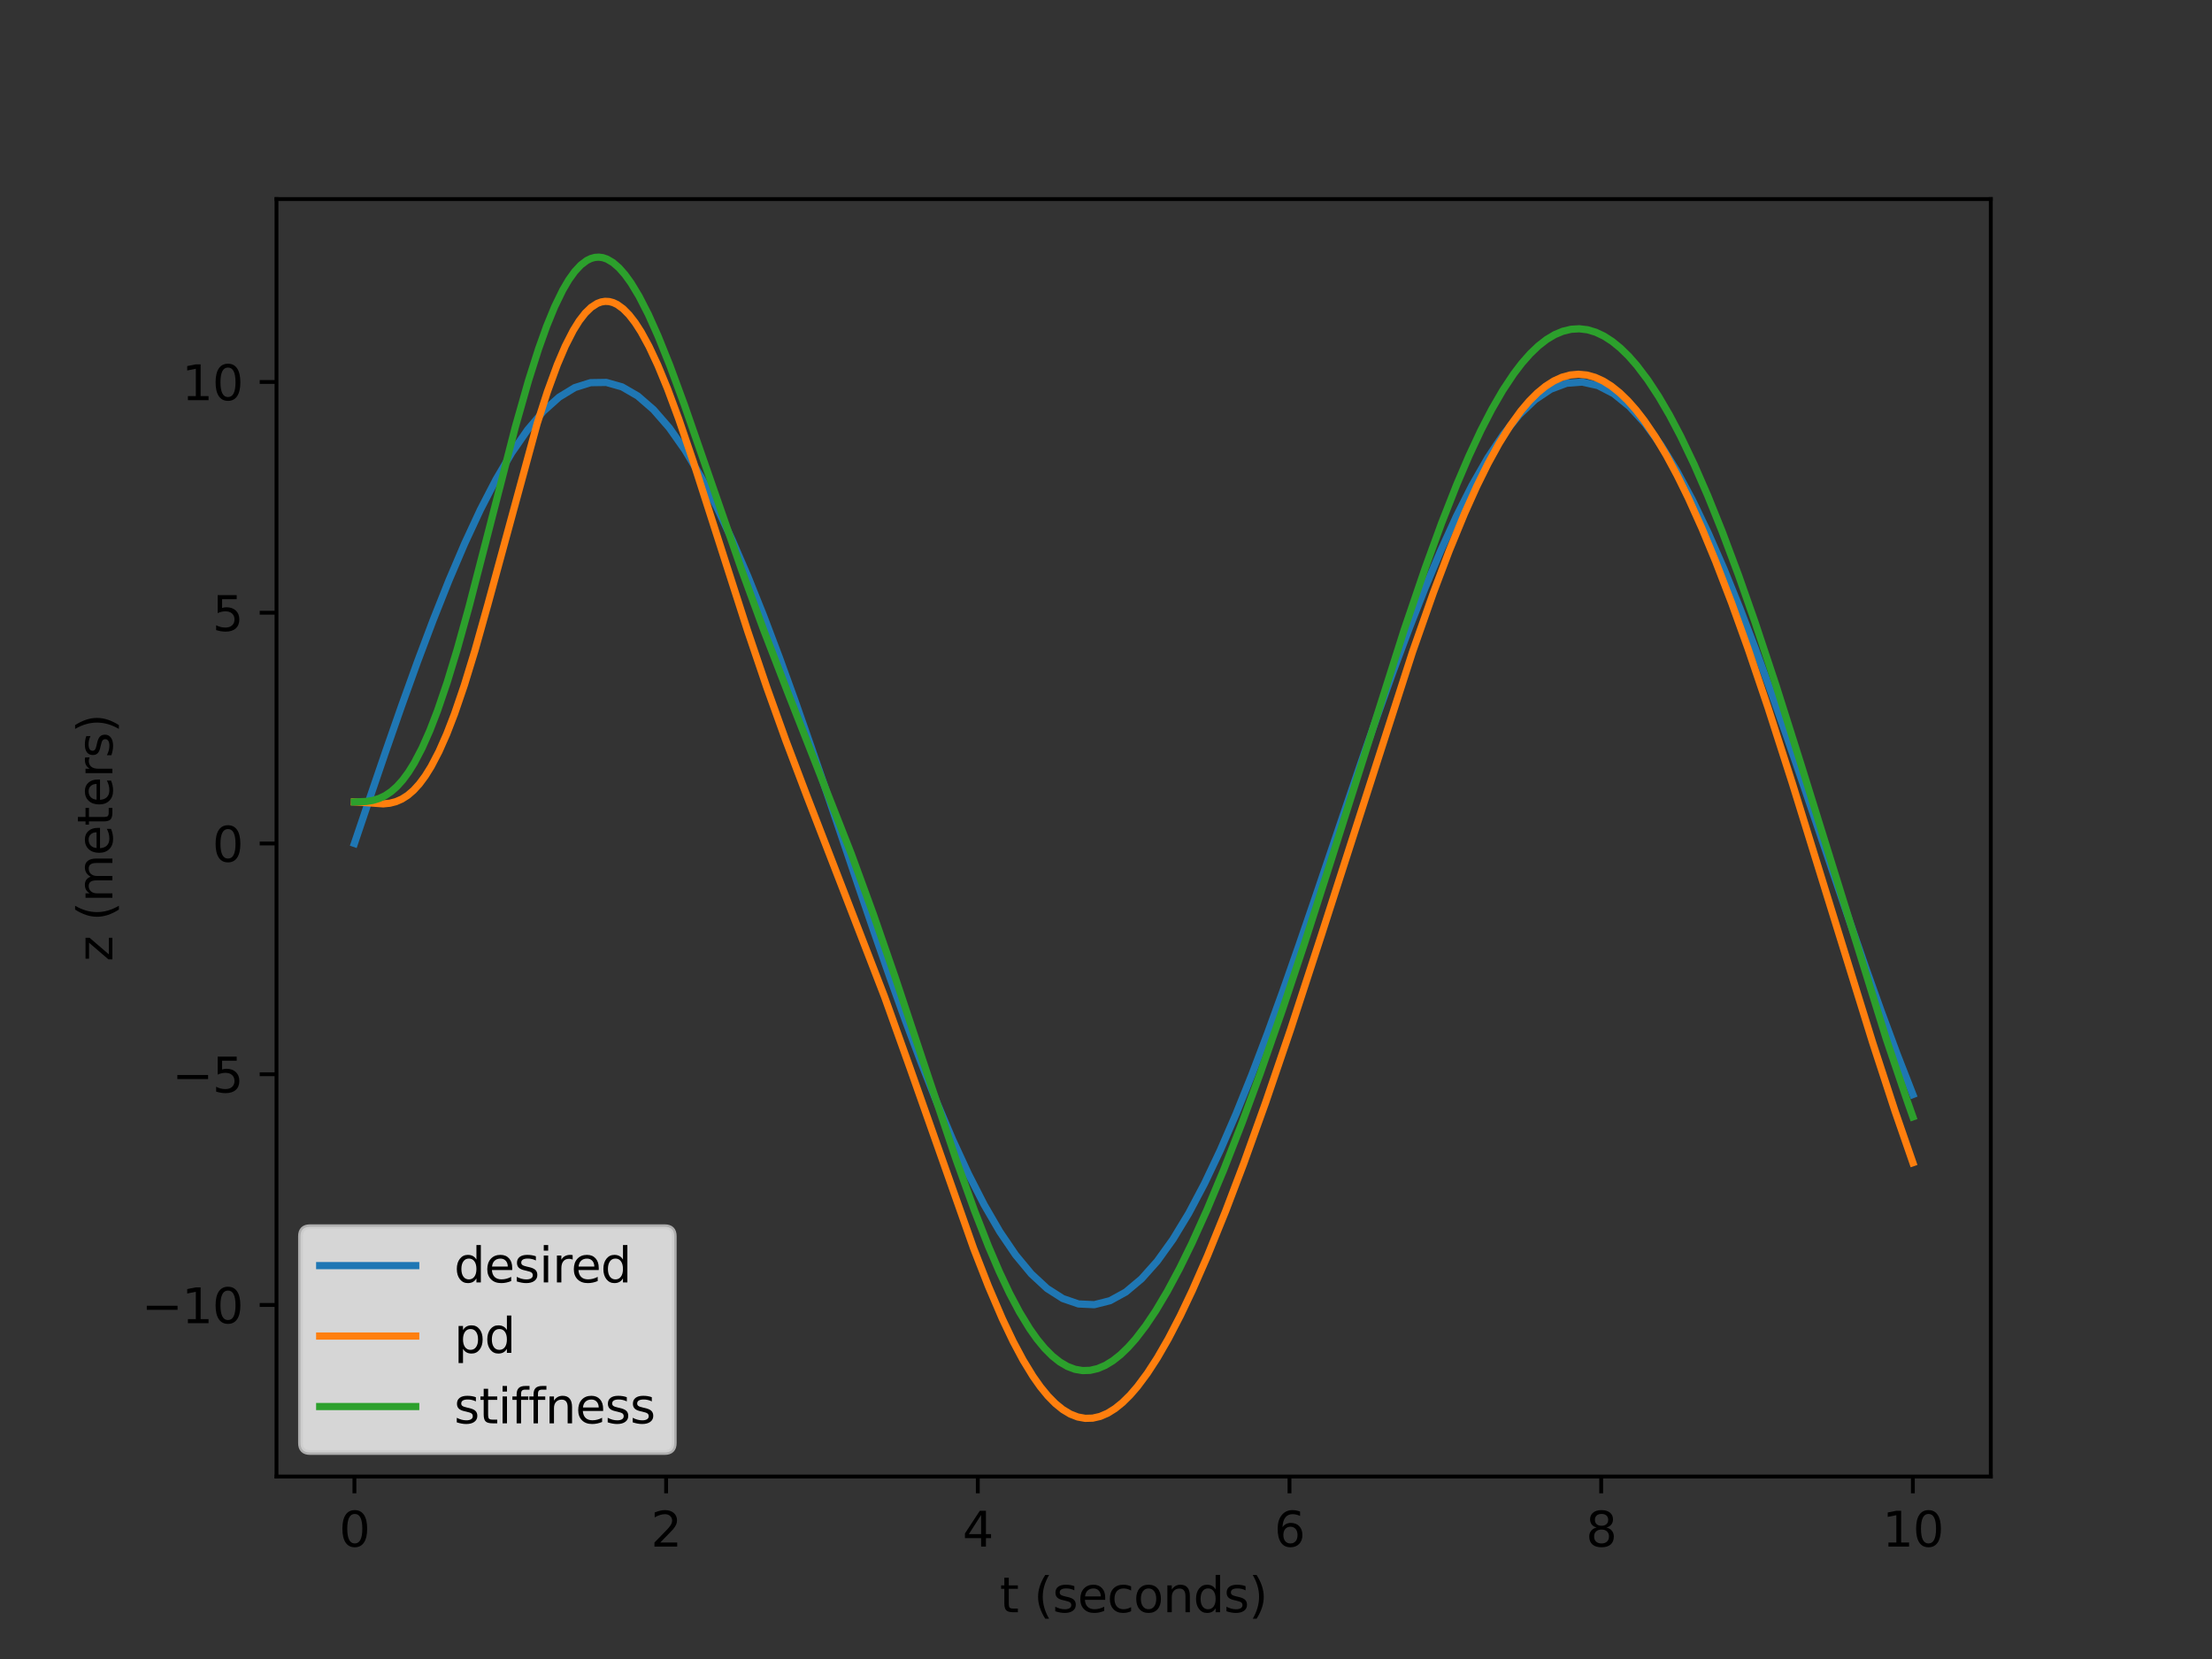 <?xml version="1.0" encoding="utf-8" standalone="no"?>
<!DOCTYPE svg PUBLIC "-//W3C//DTD SVG 1.1//EN"
  "http://www.w3.org/Graphics/SVG/1.1/DTD/svg11.dtd">
<svg xmlns:xlink="http://www.w3.org/1999/xlink" width="460.8pt" height="345.6pt" viewBox="0 0 460.8 345.6" xmlns="http://www.w3.org/2000/svg" version="1.1">
 <rect x="0" y="0" width="460.8" height="345.6" fill="#333333" stroke="none"/>
 <defs>
  <style type="text/css">*{stroke-linejoin: round; stroke-linecap: butt}</style>
 </defs>
 <g id="figure_1">
  <g id="patch_1">
   <path d="M 0 345.6 
L 460.8 345.6 
L 460.8 0 
L 0 0 
L 0 345.6 
z
" style="fill: none"/>
  </g>
  <g id="axes_1">
   <g id="patch_2">
    <path d="M 57.6 307.584 
L 414.72 307.584 
L 414.72 41.472 
L 57.6 41.472 
L 57.6 307.584 
z
" style="fill: none"/>
   </g>
   <g id="matplotlib.axis_1">
    <g id="xtick_1">
     <g id="line2d_1">
      <defs>
       <path id="m48738b27d7" d="M 0 0 
L 0 3.5 
" style="stroke: #000000; stroke-width: 0.8"/>
      </defs>
      <g>
       <use xlink:href="#m48738b27d7" x="73.833" y="307.584" style="stroke: #000000; stroke-width: 0.8"/>
      </g>
     </g>
     <g id="text_1">
      <!-- 0 -->
      <g transform="translate(70.651 322.182) scale(0.1 -0.1)">
       <defs>
        <path id="DejaVuSans-30" d="M 2034 4250 
Q 1547 4250 1301 3770 
Q 1056 3291 1056 2328 
Q 1056 1369 1301 889 
Q 1547 409 2034 409 
Q 2525 409 2770 889 
Q 3016 1369 3016 2328 
Q 3016 3291 2770 3770 
Q 2525 4250 2034 4250 
z
M 2034 4750 
Q 2819 4750 3233 4129 
Q 3647 3509 3647 2328 
Q 3647 1150 3233 529 
Q 2819 -91 2034 -91 
Q 1250 -91 836 529 
Q 422 1150 422 2328 
Q 422 3509 836 4129 
Q 1250 4750 2034 4750 
z
" transform="scale(0.016)"/>
       </defs>
       <use xlink:href="#DejaVuSans-30"/>
      </g>
     </g>
    </g>
    <g id="xtick_2">
     <g id="line2d_2">
      <g>
       <use xlink:href="#m48738b27d7" x="138.764" y="307.584" style="stroke: #000000; stroke-width: 0.8"/>
      </g>
     </g>
     <g id="text_2">
      <!-- 2 -->
      <g transform="translate(135.582 322.182) scale(0.1 -0.1)">
       <defs>
        <path id="DejaVuSans-32" d="M 1228 531 
L 3431 531 
L 3431 0 
L 469 0 
L 469 531 
Q 828 903 1448 1529 
Q 2069 2156 2228 2338 
Q 2531 2678 2651 2914 
Q 2772 3150 2772 3378 
Q 2772 3750 2511 3984 
Q 2250 4219 1831 4219 
Q 1534 4219 1204 4116 
Q 875 4013 500 3803 
L 500 4441 
Q 881 4594 1212 4672 
Q 1544 4750 1819 4750 
Q 2544 4750 2975 4387 
Q 3406 4025 3406 3419 
Q 3406 3131 3298 2873 
Q 3191 2616 2906 2266 
Q 2828 2175 2409 1742 
Q 1991 1309 1228 531 
z
" transform="scale(0.016)"/>
       </defs>
       <use xlink:href="#DejaVuSans-32"/>
      </g>
     </g>
    </g>
    <g id="xtick_3">
     <g id="line2d_3">
      <g>
       <use xlink:href="#m48738b27d7" x="203.695" y="307.584" style="stroke: #000000; stroke-width: 0.8"/>
      </g>
     </g>
     <g id="text_3">
      <!-- 4 -->
      <g transform="translate(200.513 322.182) scale(0.1 -0.1)">
       <defs>
        <path id="DejaVuSans-34" d="M 2419 4116 
L 825 1625 
L 2419 1625 
L 2419 4116 
z
M 2253 4666 
L 3047 4666 
L 3047 1625 
L 3713 1625 
L 3713 1100 
L 3047 1100 
L 3047 0 
L 2419 0 
L 2419 1100 
L 313 1100 
L 313 1709 
L 2253 4666 
z
" transform="scale(0.016)"/>
       </defs>
       <use xlink:href="#DejaVuSans-34"/>
      </g>
     </g>
    </g>
    <g id="xtick_4">
     <g id="line2d_4">
      <g>
       <use xlink:href="#m48738b27d7" x="268.625" y="307.584" style="stroke: #000000; stroke-width: 0.8"/>
      </g>
     </g>
     <g id="text_4">
      <!-- 6 -->
      <g transform="translate(265.444 322.182) scale(0.1 -0.1)">
       <defs>
        <path id="DejaVuSans-36" d="M 2113 2584 
Q 1688 2584 1439 2293 
Q 1191 2003 1191 1497 
Q 1191 994 1439 701 
Q 1688 409 2113 409 
Q 2538 409 2786 701 
Q 3034 994 3034 1497 
Q 3034 2003 2786 2293 
Q 2538 2584 2113 2584 
z
M 3366 4563 
L 3366 3988 
Q 3128 4100 2886 4159 
Q 2644 4219 2406 4219 
Q 1781 4219 1451 3797 
Q 1122 3375 1075 2522 
Q 1259 2794 1537 2939 
Q 1816 3084 2150 3084 
Q 2853 3084 3261 2657 
Q 3669 2231 3669 1497 
Q 3669 778 3244 343 
Q 2819 -91 2113 -91 
Q 1303 -91 875 529 
Q 447 1150 447 2328 
Q 447 3434 972 4092 
Q 1497 4750 2381 4750 
Q 2619 4750 2861 4703 
Q 3103 4656 3366 4563 
z
" transform="scale(0.016)"/>
       </defs>
       <use xlink:href="#DejaVuSans-36"/>
      </g>
     </g>
    </g>
    <g id="xtick_5">
     <g id="line2d_5">
      <g>
       <use xlink:href="#m48738b27d7" x="333.556" y="307.584" style="stroke: #000000; stroke-width: 0.8"/>
      </g>
     </g>
     <g id="text_5">
      <!-- 8 -->
      <g transform="translate(330.375 322.182) scale(0.1 -0.1)">
       <defs>
        <path id="DejaVuSans-38" d="M 2034 2216 
Q 1584 2216 1326 1975 
Q 1069 1734 1069 1313 
Q 1069 891 1326 650 
Q 1584 409 2034 409 
Q 2484 409 2743 651 
Q 3003 894 3003 1313 
Q 3003 1734 2745 1975 
Q 2488 2216 2034 2216 
z
M 1403 2484 
Q 997 2584 770 2862 
Q 544 3141 544 3541 
Q 544 4100 942 4425 
Q 1341 4750 2034 4750 
Q 2731 4750 3128 4425 
Q 3525 4100 3525 3541 
Q 3525 3141 3298 2862 
Q 3072 2584 2669 2484 
Q 3125 2378 3379 2068 
Q 3634 1759 3634 1313 
Q 3634 634 3220 271 
Q 2806 -91 2034 -91 
Q 1263 -91 848 271 
Q 434 634 434 1313 
Q 434 1759 690 2068 
Q 947 2378 1403 2484 
z
M 1172 3481 
Q 1172 3119 1398 2916 
Q 1625 2713 2034 2713 
Q 2441 2713 2670 2916 
Q 2900 3119 2900 3481 
Q 2900 3844 2670 4047 
Q 2441 4250 2034 4250 
Q 1625 4250 1398 4047 
Q 1172 3844 1172 3481 
z
" transform="scale(0.016)"/>
       </defs>
       <use xlink:href="#DejaVuSans-38"/>
      </g>
     </g>
    </g>
    <g id="xtick_6">
     <g id="line2d_6">
      <g>
       <use xlink:href="#m48738b27d7" x="398.487" y="307.584" style="stroke: #000000; stroke-width: 0.8"/>
      </g>
     </g>
     <g id="text_6">
      <!-- 10 -->
      <g transform="translate(392.125 322.182) scale(0.1 -0.1)">
       <defs>
        <path id="DejaVuSans-31" d="M 794 531 
L 1825 531 
L 1825 4091 
L 703 3866 
L 703 4441 
L 1819 4666 
L 2450 4666 
L 2450 531 
L 3481 531 
L 3481 0 
L 794 0 
L 794 531 
z
" transform="scale(0.016)"/>
       </defs>
       <use xlink:href="#DejaVuSans-31"/>
       <use xlink:href="#DejaVuSans-30" x="63.623"/>
      </g>
     </g>
    </g>
    <g id="text_7">
     <!-- t (seconds) -->
     <g transform="translate(208.272 335.861) scale(0.1 -0.1)">
      <defs>
       <path id="DejaVuSans-74" d="M 1172 4494 
L 1172 3500 
L 2356 3500 
L 2356 3053 
L 1172 3053 
L 1172 1153 
Q 1172 725 1289 603 
Q 1406 481 1766 481 
L 2356 481 
L 2356 0 
L 1766 0 
Q 1100 0 847 248 
Q 594 497 594 1153 
L 594 3053 
L 172 3053 
L 172 3500 
L 594 3500 
L 594 4494 
L 1172 4494 
z
" transform="scale(0.016)"/>
       <path id="DejaVuSans-20" transform="scale(0.016)"/>
       <path id="DejaVuSans-28" d="M 1984 4856 
Q 1566 4138 1362 3434 
Q 1159 2731 1159 2009 
Q 1159 1288 1364 580 
Q 1569 -128 1984 -844 
L 1484 -844 
Q 1016 -109 783 600 
Q 550 1309 550 2009 
Q 550 2706 781 3412 
Q 1013 4119 1484 4856 
L 1984 4856 
z
" transform="scale(0.016)"/>
       <path id="DejaVuSans-73" d="M 2834 3397 
L 2834 2853 
Q 2591 2978 2328 3040 
Q 2066 3103 1784 3103 
Q 1356 3103 1142 2972 
Q 928 2841 928 2578 
Q 928 2378 1081 2264 
Q 1234 2150 1697 2047 
L 1894 2003 
Q 2506 1872 2764 1633 
Q 3022 1394 3022 966 
Q 3022 478 2636 193 
Q 2250 -91 1575 -91 
Q 1294 -91 989 -36 
Q 684 19 347 128 
L 347 722 
Q 666 556 975 473 
Q 1284 391 1588 391 
Q 1994 391 2212 530 
Q 2431 669 2431 922 
Q 2431 1156 2273 1281 
Q 2116 1406 1581 1522 
L 1381 1569 
Q 847 1681 609 1914 
Q 372 2147 372 2553 
Q 372 3047 722 3315 
Q 1072 3584 1716 3584 
Q 2034 3584 2315 3537 
Q 2597 3491 2834 3397 
z
" transform="scale(0.016)"/>
       <path id="DejaVuSans-65" d="M 3597 1894 
L 3597 1613 
L 953 1613 
Q 991 1019 1311 708 
Q 1631 397 2203 397 
Q 2534 397 2845 478 
Q 3156 559 3463 722 
L 3463 178 
Q 3153 47 2828 -22 
Q 2503 -91 2169 -91 
Q 1331 -91 842 396 
Q 353 884 353 1716 
Q 353 2575 817 3079 
Q 1281 3584 2069 3584 
Q 2775 3584 3186 3129 
Q 3597 2675 3597 1894 
z
M 3022 2063 
Q 3016 2534 2758 2815 
Q 2500 3097 2075 3097 
Q 1594 3097 1305 2825 
Q 1016 2553 972 2059 
L 3022 2063 
z
" transform="scale(0.016)"/>
       <path id="DejaVuSans-63" d="M 3122 3366 
L 3122 2828 
Q 2878 2963 2633 3030 
Q 2388 3097 2138 3097 
Q 1578 3097 1268 2742 
Q 959 2388 959 1747 
Q 959 1106 1268 751 
Q 1578 397 2138 397 
Q 2388 397 2633 464 
Q 2878 531 3122 666 
L 3122 134 
Q 2881 22 2623 -34 
Q 2366 -91 2075 -91 
Q 1284 -91 818 406 
Q 353 903 353 1747 
Q 353 2603 823 3093 
Q 1294 3584 2113 3584 
Q 2378 3584 2631 3529 
Q 2884 3475 3122 3366 
z
" transform="scale(0.016)"/>
       <path id="DejaVuSans-6f" d="M 1959 3097 
Q 1497 3097 1228 2736 
Q 959 2375 959 1747 
Q 959 1119 1226 758 
Q 1494 397 1959 397 
Q 2419 397 2687 759 
Q 2956 1122 2956 1747 
Q 2956 2369 2687 2733 
Q 2419 3097 1959 3097 
z
M 1959 3584 
Q 2709 3584 3137 3096 
Q 3566 2609 3566 1747 
Q 3566 888 3137 398 
Q 2709 -91 1959 -91 
Q 1206 -91 779 398 
Q 353 888 353 1747 
Q 353 2609 779 3096 
Q 1206 3584 1959 3584 
z
" transform="scale(0.016)"/>
       <path id="DejaVuSans-6e" d="M 3513 2113 
L 3513 0 
L 2938 0 
L 2938 2094 
Q 2938 2591 2744 2837 
Q 2550 3084 2163 3084 
Q 1697 3084 1428 2787 
Q 1159 2491 1159 1978 
L 1159 0 
L 581 0 
L 581 3500 
L 1159 3500 
L 1159 2956 
Q 1366 3272 1645 3428 
Q 1925 3584 2291 3584 
Q 2894 3584 3203 3211 
Q 3513 2838 3513 2113 
z
" transform="scale(0.016)"/>
       <path id="DejaVuSans-64" d="M 2906 2969 
L 2906 4863 
L 3481 4863 
L 3481 0 
L 2906 0 
L 2906 525 
Q 2725 213 2448 61 
Q 2172 -91 1784 -91 
Q 1150 -91 751 415 
Q 353 922 353 1747 
Q 353 2572 751 3078 
Q 1150 3584 1784 3584 
Q 2172 3584 2448 3432 
Q 2725 3281 2906 2969 
z
M 947 1747 
Q 947 1113 1208 752 
Q 1469 391 1925 391 
Q 2381 391 2643 752 
Q 2906 1113 2906 1747 
Q 2906 2381 2643 2742 
Q 2381 3103 1925 3103 
Q 1469 3103 1208 2742 
Q 947 2381 947 1747 
z
" transform="scale(0.016)"/>
       <path id="DejaVuSans-29" d="M 513 4856 
L 1013 4856 
Q 1481 4119 1714 3412 
Q 1947 2706 1947 2009 
Q 1947 1309 1714 600 
Q 1481 -109 1013 -844 
L 513 -844 
Q 928 -128 1133 580 
Q 1338 1288 1338 2009 
Q 1338 2731 1133 3434 
Q 928 4138 513 4856 
z
" transform="scale(0.016)"/>
      </defs>
      <use xlink:href="#DejaVuSans-74"/>
      <use xlink:href="#DejaVuSans-20" x="39.209"/>
      <use xlink:href="#DejaVuSans-28" x="70.996"/>
      <use xlink:href="#DejaVuSans-73" x="110.01"/>
      <use xlink:href="#DejaVuSans-65" x="162.109"/>
      <use xlink:href="#DejaVuSans-63" x="223.633"/>
      <use xlink:href="#DejaVuSans-6f" x="278.613"/>
      <use xlink:href="#DejaVuSans-6e" x="339.795"/>
      <use xlink:href="#DejaVuSans-64" x="403.174"/>
      <use xlink:href="#DejaVuSans-73" x="466.65"/>
      <use xlink:href="#DejaVuSans-29" x="518.75"/>
     </g>
    </g>
   </g>
   <g id="matplotlib.axis_2">
    <g id="ytick_1">
     <g id="line2d_7">
      <defs>
       <path id="mdeef4eff92" d="M 0 0 
L -3.5 0 
" style="stroke: #000000; stroke-width: 0.8"/>
      </defs>
      <g>
       <use xlink:href="#mdeef4eff92" x="57.6" y="271.848" style="stroke: #000000; stroke-width: 0.8"/>
      </g>
     </g>
     <g id="text_8">
      <!-- −10 -->
      <g transform="translate(29.495 275.647) scale(0.1 -0.1)">
       <defs>
        <path id="DejaVuSans-2212" d="M 678 2272 
L 4684 2272 
L 4684 1741 
L 678 1741 
L 678 2272 
z
" transform="scale(0.016)"/>
       </defs>
       <use xlink:href="#DejaVuSans-2212"/>
       <use xlink:href="#DejaVuSans-31" x="83.789"/>
       <use xlink:href="#DejaVuSans-30" x="147.412"/>
      </g>
     </g>
    </g>
    <g id="ytick_2">
     <g id="line2d_8">
      <g>
       <use xlink:href="#mdeef4eff92" x="57.6" y="223.778" style="stroke: #000000; stroke-width: 0.8"/>
      </g>
     </g>
     <g id="text_9">
      <!-- −5 -->
      <g transform="translate(35.858 227.577) scale(0.1 -0.1)">
       <defs>
        <path id="DejaVuSans-35" d="M 691 4666 
L 3169 4666 
L 3169 4134 
L 1269 4134 
L 1269 2991 
Q 1406 3038 1543 3061 
Q 1681 3084 1819 3084 
Q 2600 3084 3056 2656 
Q 3513 2228 3513 1497 
Q 3513 744 3044 326 
Q 2575 -91 1722 -91 
Q 1428 -91 1123 -41 
Q 819 9 494 109 
L 494 744 
Q 775 591 1075 516 
Q 1375 441 1709 441 
Q 2250 441 2565 725 
Q 2881 1009 2881 1497 
Q 2881 1984 2565 2268 
Q 2250 2553 1709 2553 
Q 1456 2553 1204 2497 
Q 953 2441 691 2322 
L 691 4666 
z
" transform="scale(0.016)"/>
       </defs>
       <use xlink:href="#DejaVuSans-2212"/>
       <use xlink:href="#DejaVuSans-35" x="83.789"/>
      </g>
     </g>
    </g>
    <g id="ytick_3">
     <g id="line2d_9">
      <g>
       <use xlink:href="#mdeef4eff92" x="57.6" y="175.707" style="stroke: #000000; stroke-width: 0.8"/>
      </g>
     </g>
     <g id="text_10">
      <!-- 0 -->
      <g transform="translate(44.237 179.507) scale(0.1 -0.1)">
       <use xlink:href="#DejaVuSans-30"/>
      </g>
     </g>
    </g>
    <g id="ytick_4">
     <g id="line2d_10">
      <g>
       <use xlink:href="#mdeef4eff92" x="57.6" y="127.637" style="stroke: #000000; stroke-width: 0.8"/>
      </g>
     </g>
     <g id="text_11">
      <!-- 5 -->
      <g transform="translate(44.237 131.436) scale(0.1 -0.1)">
       <use xlink:href="#DejaVuSans-35"/>
      </g>
     </g>
    </g>
    <g id="ytick_5">
     <g id="line2d_11">
      <g>
       <use xlink:href="#mdeef4eff92" x="57.6" y="79.567" style="stroke: #000000; stroke-width: 0.8"/>
      </g>
     </g>
     <g id="text_12">
      <!-- 10 -->
      <g transform="translate(37.875 83.366) scale(0.1 -0.1)">
       <use xlink:href="#DejaVuSans-31"/>
       <use xlink:href="#DejaVuSans-30" x="63.623"/>
      </g>
     </g>
    </g>
    <g id="text_13">
     <!-- z (meters) -->
     <g transform="translate(23.416 200.287) rotate(-90) scale(0.1 -0.1)">
      <defs>
       <path id="DejaVuSans-7a" d="M 353 3500 
L 3084 3500 
L 3084 2975 
L 922 459 
L 3084 459 
L 3084 0 
L 275 0 
L 275 525 
L 2438 3041 
L 353 3041 
L 353 3500 
z
" transform="scale(0.016)"/>
       <path id="DejaVuSans-6d" d="M 3328 2828 
Q 3544 3216 3844 3400 
Q 4144 3584 4550 3584 
Q 5097 3584 5394 3201 
Q 5691 2819 5691 2113 
L 5691 0 
L 5113 0 
L 5113 2094 
Q 5113 2597 4934 2840 
Q 4756 3084 4391 3084 
Q 3944 3084 3684 2787 
Q 3425 2491 3425 1978 
L 3425 0 
L 2847 0 
L 2847 2094 
Q 2847 2600 2669 2842 
Q 2491 3084 2119 3084 
Q 1678 3084 1418 2786 
Q 1159 2488 1159 1978 
L 1159 0 
L 581 0 
L 581 3500 
L 1159 3500 
L 1159 2956 
Q 1356 3278 1631 3431 
Q 1906 3584 2284 3584 
Q 2666 3584 2933 3390 
Q 3200 3197 3328 2828 
z
" transform="scale(0.016)"/>
       <path id="DejaVuSans-72" d="M 2631 2963 
Q 2534 3019 2420 3045 
Q 2306 3072 2169 3072 
Q 1681 3072 1420 2755 
Q 1159 2438 1159 1844 
L 1159 0 
L 581 0 
L 581 3500 
L 1159 3500 
L 1159 2956 
Q 1341 3275 1631 3429 
Q 1922 3584 2338 3584 
Q 2397 3584 2469 3576 
Q 2541 3569 2628 3553 
L 2631 2963 
z
" transform="scale(0.016)"/>
      </defs>
      <use xlink:href="#DejaVuSans-7a"/>
      <use xlink:href="#DejaVuSans-20" x="52.49"/>
      <use xlink:href="#DejaVuSans-28" x="84.277"/>
      <use xlink:href="#DejaVuSans-6d" x="123.291"/>
      <use xlink:href="#DejaVuSans-65" x="220.703"/>
      <use xlink:href="#DejaVuSans-74" x="282.227"/>
      <use xlink:href="#DejaVuSans-65" x="321.436"/>
      <use xlink:href="#DejaVuSans-72" x="382.959"/>
      <use xlink:href="#DejaVuSans-73" x="424.072"/>
      <use xlink:href="#DejaVuSans-29" x="476.172"/>
     </g>
    </g>
   </g>
   <g id="line2d_12">
    <path d="M 73.833 175.707 
L 77.112 166.013 
L 80.391 156.417 
L 83.671 147.018 
L 86.95 137.911 
L 90.229 129.19 
L 93.509 120.942 
L 96.788 113.254 
L 100.067 106.201 
L 103.347 99.858 
L 106.626 94.287 
L 109.905 89.547 
L 113.185 85.685 
L 116.464 82.741 
L 119.743 80.744 
L 123.023 79.716 
L 126.302 79.666 
L 129.581 80.595 
L 132.861 82.494 
L 136.14 85.343 
L 139.42 89.113 
L 142.699 93.766 
L 145.978 99.254 
L 149.258 105.522 
L 152.537 112.505 
L 155.816 120.133 
L 159.096 128.327 
L 162.375 137.004 
L 165.654 146.076 
L 168.934 155.45 
L 172.213 165.03 
L 175.492 174.719 
L 178.772 184.418 
L 182.051 194.029 
L 185.33 203.452 
L 188.61 212.593 
L 191.889 221.358 
L 195.168 229.657 
L 198.448 237.407 
L 201.727 244.527 
L 205.006 250.946 
L 208.286 256.598 
L 211.565 261.425 
L 214.844 265.378 
L 218.124 268.418 
L 221.403 270.512 
L 224.682 271.639 
L 227.962 271.789 
L 231.241 270.959 
L 234.52 269.158 
L 237.8 266.405 
L 241.079 262.727 
L 244.358 258.162 
L 247.638 252.756 
L 250.917 246.564 
L 254.196 239.651 
L 257.476 232.085 
L 260.755 223.945 
L 264.034 215.313 
L 267.314 206.278 
L 270.593 196.93 
L 273.872 187.366 
L 277.152 177.684 
L 280.431 167.981 
L 283.71 158.357 
L 286.99 148.91 
L 290.269 139.736 
L 293.548 130.929 
L 296.828 122.578 
L 300.107 114.769 
L 303.386 107.581 
L 306.666 101.088 
L 309.945 95.355 
L 313.224 90.442 
L 316.504 86.398 
L 319.783 83.264 
L 323.062 81.072 
L 326.342 79.846 
L 329.621 79.596 
L 332.9 80.327 
L 336.18 82.029 
L 339.459 84.687 
L 342.739 88.273 
L 346.018 92.75 
L 349.297 98.072 
L 352.577 104.186 
L 355.856 111.029 
L 359.135 118.532 
L 362.415 126.617 
L 365.694 135.203 
L 368.973 144.202 
L 372.253 153.522 
L 375.532 163.068 
L 378.811 172.743 
L 382.091 182.448 
L 385.37 192.085 
L 388.649 201.554 
L 391.929 210.76 
L 395.208 219.609 
L 398.487 228.01 
" clip-path="url(#p28671c524b)" style="fill: none; stroke: #1f77b4; stroke-width: 1.5; stroke-linecap: square"/>
   </g>
   <g id="line2d_13">
    <path d="M 73.833 167.055 
L 75.371 167.133 
L 79.837 167.462 
L 81.207 167.324 
L 82.478 166.999 
L 83.7 166.468 
L 84.923 165.692 
L 86.145 164.644 
L 87.367 163.303 
L 88.589 161.654 
L 89.811 159.689 
L 91.441 156.571 
L 93.07 152.892 
L 94.7 148.675 
L 96.737 142.713 
L 98.948 135.49 
L 101.633 125.924 
L 111.893 88.263 
L 114.018 81.65 
L 116.096 75.975 
L 117.758 72.085 
L 119.421 68.831 
L 120.668 66.832 
L 121.914 65.225 
L 123.161 64.019 
L 124.408 63.216 
L 125.239 62.905 
L 126.07 62.773 
L 126.902 62.818 
L 127.733 63.038 
L 128.564 63.429 
L 129.811 64.329 
L 131.057 65.593 
L 132.304 67.202 
L 133.551 69.136 
L 135.213 72.184 
L 137.05 76.112 
L 139.062 80.994 
L 141.394 87.274 
L 144.443 96.216 
L 148.965 110.298 
L 155.741 131.417 
L 159.719 143.148 
L 163.696 154.227 
L 168.074 165.776 
L 184.287 207.691 
L 189.546 222.397 
L 202.797 259.994 
L 205.894 267.926 
L 208.792 274.696 
L 211.049 279.436 
L 213.12 283.319 
L 215.192 286.712 
L 216.746 288.913 
L 218.3 290.809 
L 219.854 292.388 
L 221.408 293.646 
L 222.962 294.579 
L 224.516 295.185 
L 226.07 295.466 
L 227.624 295.425 
L 229.178 295.068 
L 230.731 294.402 
L 232.285 293.436 
L 233.839 292.182 
L 235.393 290.65 
L 236.947 288.854 
L 239.019 286.071 
L 241.091 282.875 
L 243.381 278.9 
L 245.891 274.066 
L 248.4 268.785 
L 251.537 261.632 
L 255.324 252.298 
L 259.112 242.326 
L 263.657 229.665 
L 268.831 214.505 
L 275.234 194.914 
L 294.256 135.807 
L 298.583 123.507 
L 301.901 114.735 
L 305.078 107 
L 307.62 101.349 
L 309.97 96.594 
L 312.256 92.436 
L 314.543 88.766 
L 316.829 85.607 
L 318.544 83.585 
L 320.258 81.867 
L 321.973 80.459 
L 323.688 79.363 
L 325.403 78.582 
L 327.117 78.116 
L 328.832 77.965 
L 330.547 78.126 
L 332.262 78.597 
L 333.976 79.373 
L 335.691 80.451 
L 337.406 81.823 
L 339.121 83.484 
L 340.836 85.426 
L 342.55 87.642 
L 344.837 91.008 
L 347.123 94.825 
L 349.409 99.07 
L 351.696 103.722 
L 354.554 110.071 
L 357.412 116.969 
L 360.741 125.63 
L 364.188 135.223 
L 368.324 147.441 
L 373.359 163.113 
L 380.463 186.089 
L 390.077 217.098 
L 394.763 231.451 
L 398.487 242.212 
L 398.487 242.212 
" clip-path="url(#p28671c524b)" style="fill: none; stroke: #ff7f0e; stroke-width: 1.5; stroke-linecap: square"/>
   </g>
   <g id="line2d_14">
    <path d="M 73.833 167.055 
L 76.313 166.958 
L 77.666 166.738 
L 79.019 166.324 
L 80.276 165.721 
L 81.484 164.909 
L 82.692 163.842 
L 83.901 162.496 
L 85.109 160.857 
L 86.317 158.911 
L 87.928 155.833 
L 89.539 152.2 
L 91.15 148.031 
L 93.164 142.115 
L 95.259 135.224 
L 97.676 126.514 
L 101.301 112.487 
L 107.354 88.945 
L 110.106 79.257 
L 112.2 72.662 
L 113.875 67.979 
L 115.55 63.89 
L 117.226 60.445 
L 118.482 58.304 
L 119.739 56.557 
L 120.995 55.209 
L 122.251 54.263 
L 123.089 53.855 
L 123.927 53.624 
L 124.764 53.568 
L 125.602 53.684 
L 126.44 53.969 
L 127.696 54.703 
L 128.953 55.793 
L 130.209 57.22 
L 131.466 58.963 
L 133.141 61.741 
L 135.08 65.535 
L 137.106 70.069 
L 139.553 76.165 
L 142.611 84.472 
L 147.507 98.591 
L 154.463 118.621 
L 159.061 131.158 
L 164.135 144.289 
L 177.351 177.912 
L 181.941 190.482 
L 186.531 203.738 
L 193.438 224.515 
L 199.127 241.419 
L 202.981 252.141 
L 205.903 259.606 
L 208.181 264.921 
L 210.284 269.369 
L 212.386 273.333 
L 214.488 276.777 
L 216.065 279 
L 217.642 280.906 
L 219.218 282.486 
L 220.795 283.737 
L 222.372 284.659 
L 223.948 285.251 
L 225.525 285.518 
L 227.102 285.465 
L 228.679 285.099 
L 230.255 284.429 
L 231.832 283.465 
L 233.409 282.22 
L 234.985 280.705 
L 236.562 278.933 
L 238.664 276.194 
L 240.767 273.055 
L 243.198 268.967 
L 245.738 264.218 
L 248.278 259.03 
L 251.454 251.995 
L 254.886 243.784 
L 258.704 234.004 
L 262.521 223.625 
L 267.102 210.487 
L 271.683 196.721 
L 277.256 179.339 
L 292.5 131.259 
L 296.923 118.269 
L 300.309 108.972 
L 303.483 100.899 
L 306.022 94.96 
L 308.496 89.667 
L 310.775 85.258 
L 313.054 81.324 
L 315.333 77.889 
L 317.042 75.651 
L 318.751 73.71 
L 320.461 72.071 
L 322.17 70.738 
L 323.879 69.713 
L 325.588 68.998 
L 327.297 68.591 
L 329.007 68.493 
L 330.716 68.7 
L 332.425 69.209 
L 334.134 70.017 
L 335.843 71.118 
L 337.552 72.507 
L 339.262 74.178 
L 340.971 76.124 
L 343.25 79.134 
L 345.529 82.601 
L 347.808 86.508 
L 350.087 90.832 
L 352.935 96.793 
L 355.784 103.33 
L 358.747 110.691 
L 362.17 119.835 
L 365.593 129.581 
L 369.99 142.827 
L 375.303 159.638 
L 392.947 216.414 
L 397.306 229.319 
L 398.487 232.66 
L 398.487 232.66 
" clip-path="url(#p28671c524b)" style="fill: none; stroke: #2ca02c; stroke-width: 1.5; stroke-linecap: square"/>
   </g>
   <g id="patch_3">
    <path d="M 57.6 307.584 
L 57.6 41.472 
" style="fill: none; stroke: #000000; stroke-width: 0.8; stroke-linejoin: miter; stroke-linecap: square"/>
   </g>
   <g id="patch_4">
    <path d="M 414.72 307.584 
L 414.72 41.472 
" style="fill: none; stroke: #000000; stroke-width: 0.8; stroke-linejoin: miter; stroke-linecap: square"/>
   </g>
   <g id="patch_5">
    <path d="M 57.6 307.584 
L 414.72 307.584 
" style="fill: none; stroke: #000000; stroke-width: 0.8; stroke-linejoin: miter; stroke-linecap: square"/>
   </g>
   <g id="patch_6">
    <path d="M 57.6 41.472 
L 414.72 41.472 
" style="fill: none; stroke: #000000; stroke-width: 0.8; stroke-linejoin: miter; stroke-linecap: square"/>
   </g>
   <g id="legend_1">
    <g id="patch_7">
     <path d="M 64.6 302.584 
L 138.458 302.584 
Q 140.458 302.584 140.458 300.584 
L 140.458 257.55 
Q 140.458 255.55 138.458 255.55 
L 64.6 255.55 
Q 62.6 255.55 62.6 257.55 
L 62.6 300.584 
Q 62.6 302.584 64.6 302.584 
z
" style="fill: #ffffff; opacity: 0.8; stroke: #cccccc; stroke-linejoin: miter"/>
    </g>
    <g id="line2d_15">
     <path d="M 66.6 263.648 
L 76.6 263.648 
L 86.6 263.648 
" style="fill: none; stroke: #1f77b4; stroke-width: 1.5; stroke-linecap: square"/>
    </g>
    <g id="text_14">
     <!-- desired -->
     <g transform="translate(94.6 267.148) scale(0.1 -0.1)">
      <defs>
       <path id="DejaVuSans-69" d="M 603 3500 
L 1178 3500 
L 1178 0 
L 603 0 
L 603 3500 
z
M 603 4863 
L 1178 4863 
L 1178 4134 
L 603 4134 
L 603 4863 
z
" transform="scale(0.016)"/>
      </defs>
      <use xlink:href="#DejaVuSans-64"/>
      <use xlink:href="#DejaVuSans-65" x="63.477"/>
      <use xlink:href="#DejaVuSans-73" x="125"/>
      <use xlink:href="#DejaVuSans-69" x="177.1"/>
      <use xlink:href="#DejaVuSans-72" x="204.883"/>
      <use xlink:href="#DejaVuSans-65" x="243.746"/>
      <use xlink:href="#DejaVuSans-64" x="305.27"/>
     </g>
    </g>
    <g id="line2d_16">
     <path d="M 66.6 278.326 
L 76.6 278.326 
L 86.6 278.326 
" style="fill: none; stroke: #ff7f0e; stroke-width: 1.5; stroke-linecap: square"/>
    </g>
    <g id="text_15">
     <!-- pd -->
     <g transform="translate(94.6 281.826) scale(0.1 -0.1)">
      <defs>
       <path id="DejaVuSans-70" d="M 1159 525 
L 1159 -1331 
L 581 -1331 
L 581 3500 
L 1159 3500 
L 1159 2969 
Q 1341 3281 1617 3432 
Q 1894 3584 2278 3584 
Q 2916 3584 3314 3078 
Q 3713 2572 3713 1747 
Q 3713 922 3314 415 
Q 2916 -91 2278 -91 
Q 1894 -91 1617 61 
Q 1341 213 1159 525 
z
M 3116 1747 
Q 3116 2381 2855 2742 
Q 2594 3103 2138 3103 
Q 1681 3103 1420 2742 
Q 1159 2381 1159 1747 
Q 1159 1113 1420 752 
Q 1681 391 2138 391 
Q 2594 391 2855 752 
Q 3116 1113 3116 1747 
z
" transform="scale(0.016)"/>
      </defs>
      <use xlink:href="#DejaVuSans-70"/>
      <use xlink:href="#DejaVuSans-64" x="63.477"/>
     </g>
    </g>
    <g id="line2d_17">
     <path d="M 66.6 293.004 
L 76.6 293.004 
L 86.6 293.004 
" style="fill: none; stroke: #2ca02c; stroke-width: 1.5; stroke-linecap: square"/>
    </g>
    <g id="text_16">
     <!-- stiffness -->
     <g transform="translate(94.6 296.504) scale(0.1 -0.1)">
      <defs>
       <path id="DejaVuSans-66" d="M 2375 4863 
L 2375 4384 
L 1825 4384 
Q 1516 4384 1395 4259 
Q 1275 4134 1275 3809 
L 1275 3500 
L 2222 3500 
L 2222 3053 
L 1275 3053 
L 1275 0 
L 697 0 
L 697 3053 
L 147 3053 
L 147 3500 
L 697 3500 
L 697 3744 
Q 697 4328 969 4595 
Q 1241 4863 1831 4863 
L 2375 4863 
z
" transform="scale(0.016)"/>
      </defs>
      <use xlink:href="#DejaVuSans-73"/>
      <use xlink:href="#DejaVuSans-74" x="52.1"/>
      <use xlink:href="#DejaVuSans-69" x="91.309"/>
      <use xlink:href="#DejaVuSans-66" x="119.092"/>
      <use xlink:href="#DejaVuSans-66" x="154.297"/>
      <use xlink:href="#DejaVuSans-6e" x="189.502"/>
      <use xlink:href="#DejaVuSans-65" x="252.881"/>
      <use xlink:href="#DejaVuSans-73" x="314.404"/>
      <use xlink:href="#DejaVuSans-73" x="366.504"/>
     </g>
    </g>
   </g>
  </g>
 </g>
 <defs>
  <clipPath id="p28671c524b">
   <rect x="57.6" y="41.472" width="357.12" height="266.112"/>
  </clipPath>
 </defs>
</svg>
